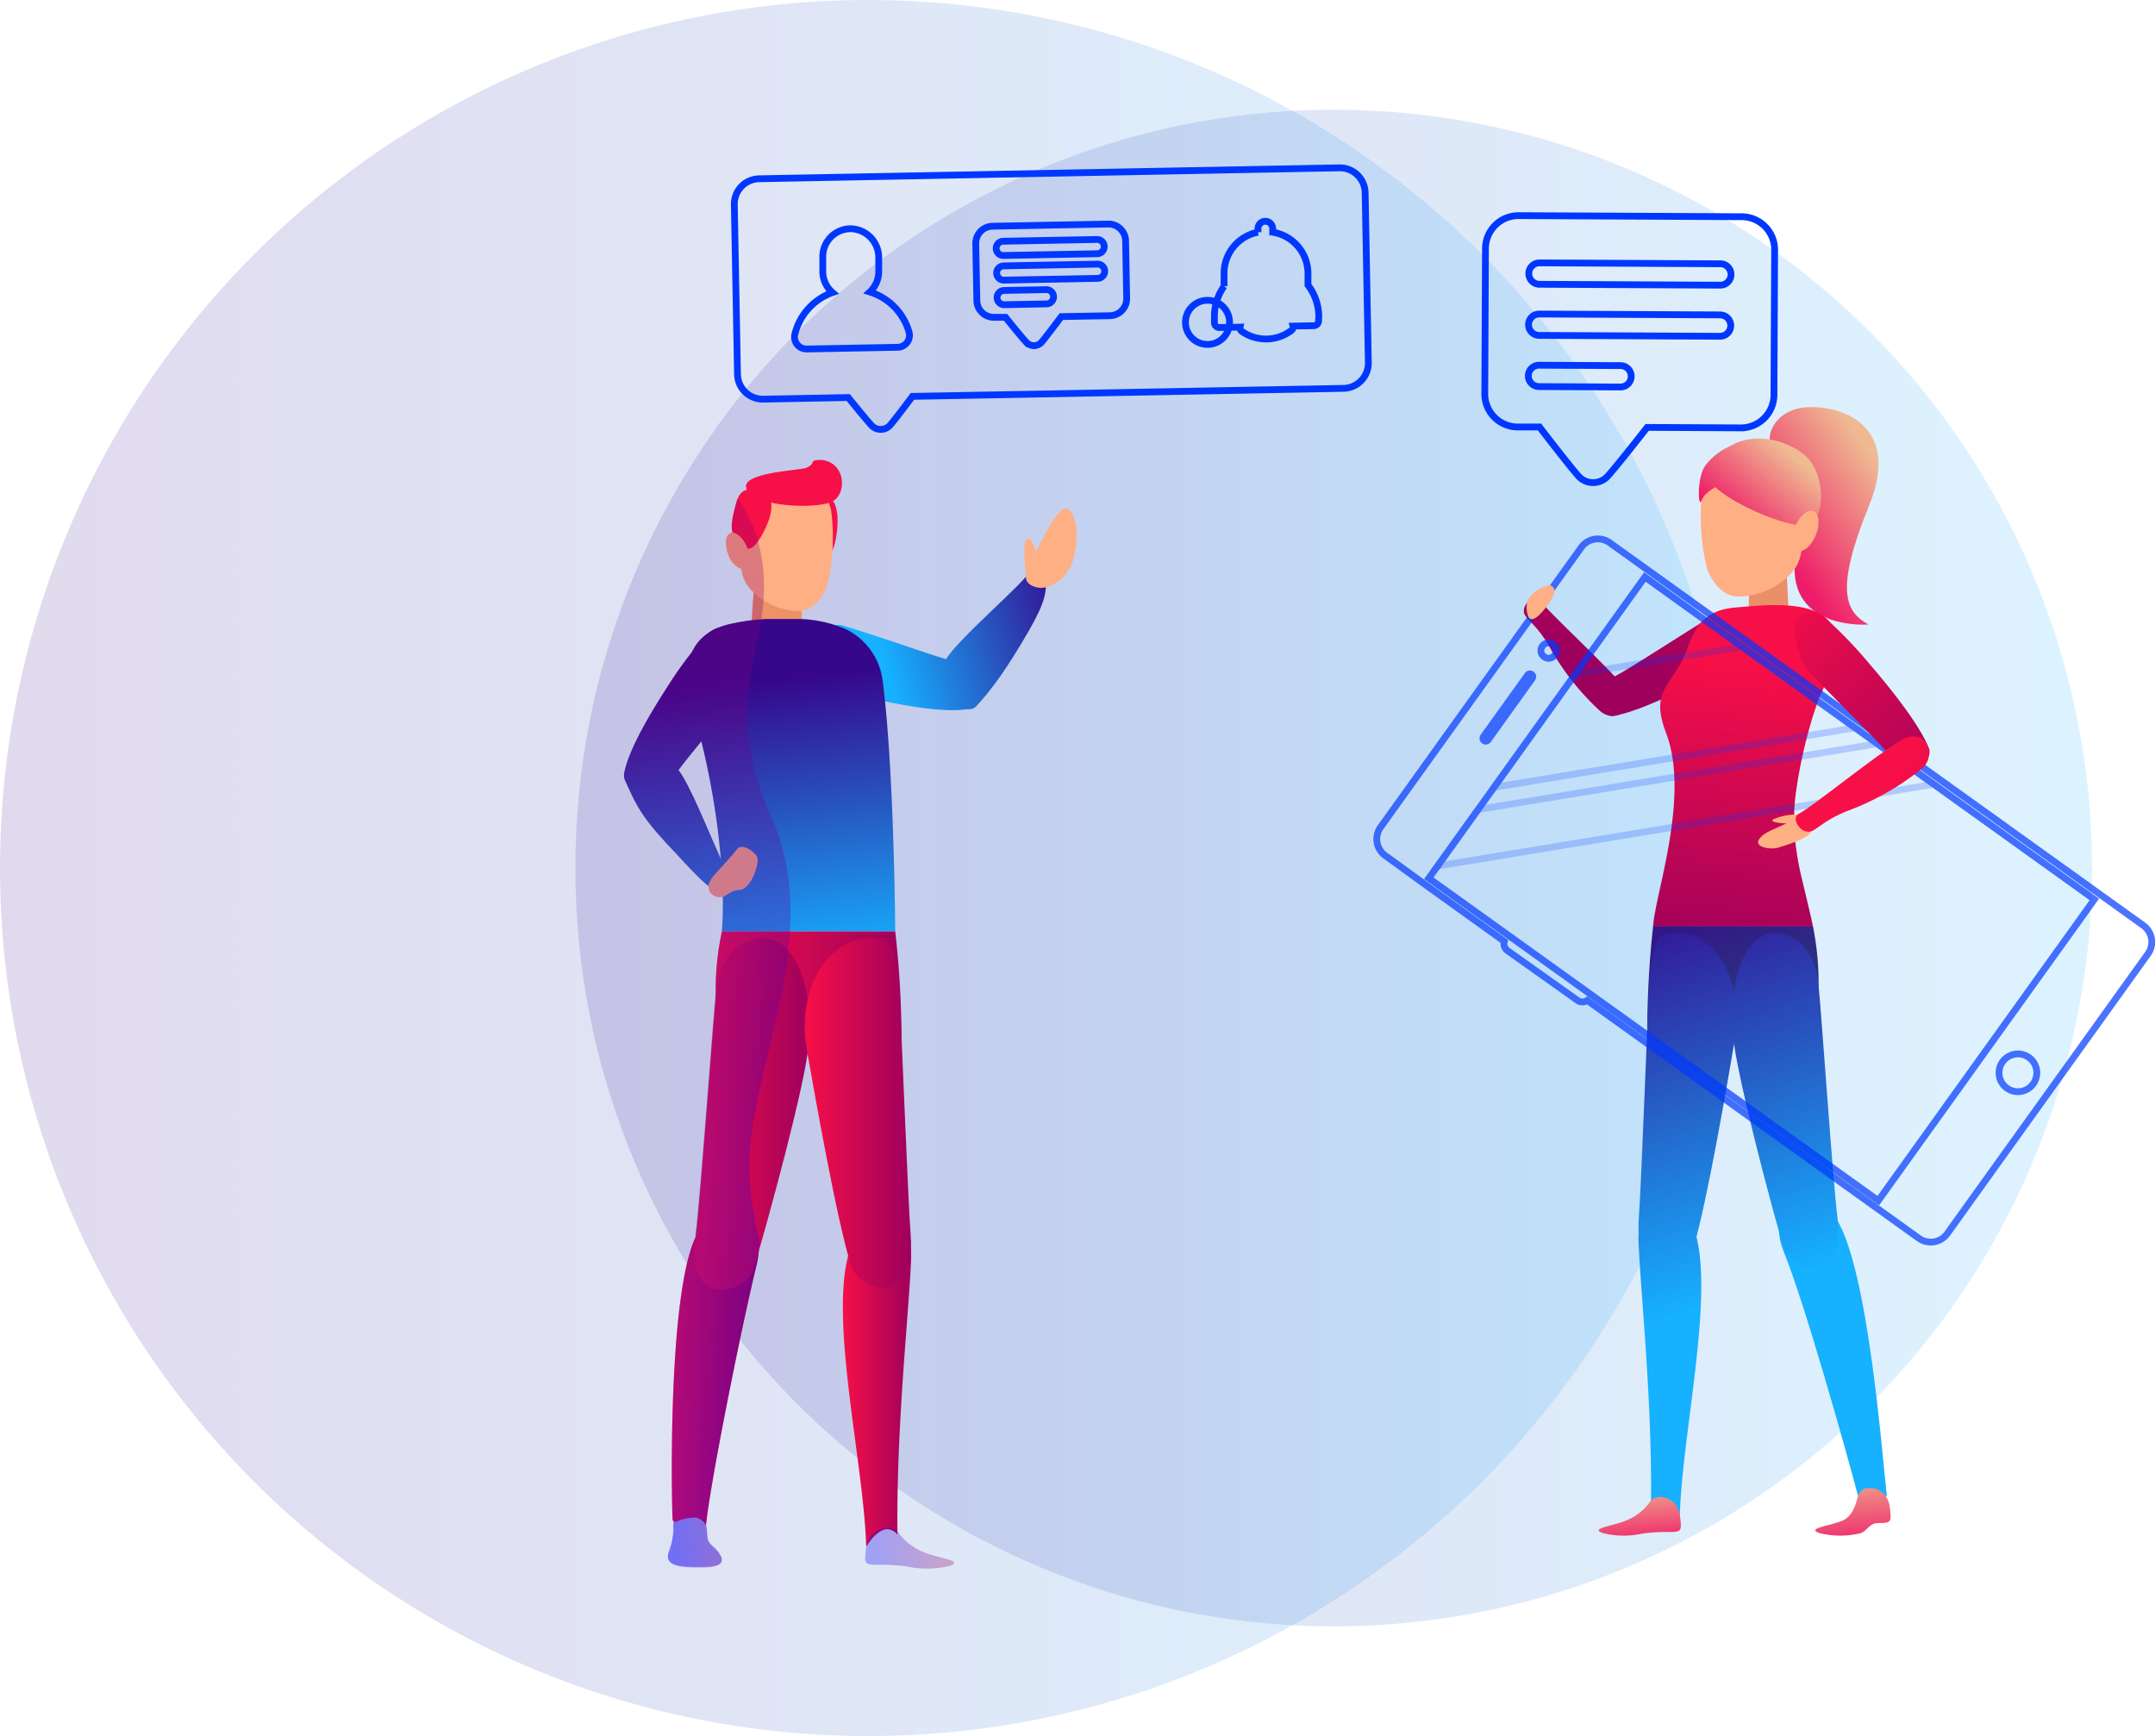 <svg xmlns="http://www.w3.org/2000/svg" xmlns:xlink="http://www.w3.org/1999/xlink" viewBox="0 0 317.39 255.7"><defs><style>.cls-1,.cls-21,.cls-22{fill:none;}.cls-2{isolation:isolate;}.cls-3,.cls-4{opacity:0.15;}.cls-3{fill:url(#Gradient_bez_nazwy_5);}.cls-4{fill:url(#Gradient_bez_nazwy_5-2);}.cls-5{fill:url(#Gradient_bez_nazwy_4);}.cls-6{fill:url(#Gradient_bez_nazwy_2);}.cls-7{fill:url(#Gradient_bez_nazwy_2-2);}.cls-8{fill:#ea8f68;}.cls-9{fill:url(#Gradient_bez_nazwy_2-3);}.cls-10{fill:url(#Gradient_bez_nazwy_10);}.cls-11{fill:url(#Gradient_bez_nazwy_5-3);}.cls-12{fill:url(#Gradient_bez_nazwy_5-4);}.cls-13{fill:url(#Gradient_bez_nazwy_5-5);}.cls-14{fill:url(#Gradient_bez_nazwy_5-6);}.cls-15{fill:#ffaf84;}.cls-16{fill:url(#Gradient_bez_nazwy_4-2);}.cls-17{fill:url(#Gradient_bez_nazwy_4-3);}.cls-18{fill:url(#Gradient_bez_nazwy_4-4);}.cls-19{fill:url(#Gradient_bez_nazwy_4-5);}.cls-20{opacity:0.7;}.cls-21,.cls-22{stroke:#0037ff;stroke-miterlimit:10;}.cls-22,.cls-25,.cls-38,.cls-40{opacity:0.3;}.cls-23{fill:url(#Gradient_bez_nazwy_2-4);}.cls-24{fill:url(#Gradient_bez_nazwy_2-5);}.cls-25,.cls-38,.cls-40{mix-blend-mode:multiply;}.cls-25{fill:url(#Gradient_bez_nazwy_3);}.cls-26{fill:url(#Gradient_bez_nazwy_5-7);}.cls-27{fill:url(#Gradient_bez_nazwy_5-8);}.cls-28{fill:#f70f47;}.cls-29{fill:#ed9169;}.cls-30{fill:url(#Gradient_bez_nazwy_5-9);}.cls-31{fill:url(#Gradient_bez_nazwy_2-6);}.cls-32{fill:url(#Gradient_bez_nazwy_2-7);}.cls-33{fill:url(#Gradient_bez_nazwy_2-8);}.cls-34{fill:url(#Gradient_bez_nazwy_2-9);}.cls-35{fill:url(#Gradient_bez_nazwy_2-10);}.cls-36{fill:url(#Gradient_bez_nazwy_5-10);}.cls-37{fill:url(#Gradient_bez_nazwy_5-11);}.cls-38{fill:url(#Gradient_bez_nazwy_3-2);}.cls-39{clip-path:url(#clip-path);}.cls-40{fill:url(#Gradient_bez_nazwy_3-3);}</style><linearGradient id="Gradient_bez_nazwy_5" x1="84.74" y1="127.85" x2="308.12" y2="127.85" gradientUnits="userSpaceOnUse"><stop offset="0" stop-color="#36078b"/><stop offset="1" stop-color="#16b1ff"/></linearGradient><linearGradient id="Gradient_bez_nazwy_5-2" x1="0" y1="127.85" x2="255.7" y2="127.85" xlink:href="#Gradient_bez_nazwy_5"/><linearGradient id="Gradient_bez_nazwy_4" x1="6803.18" y1="101.83" x2="6759.11" y2="70.05" gradientTransform="matrix(-1, 0, 0, 1, 7037.06, 0)" gradientUnits="userSpaceOnUse"><stop offset="0" stop-color="#2c27ce"/><stop offset="0.65" stop-color="#ef1d68"/><stop offset="1" stop-color="#efba92"/></linearGradient><linearGradient id="Gradient_bez_nazwy_2" x1="3070.48" y1="6320.66" x2="3056.87" y2="6354.6" gradientTransform="matrix(-0.61, -0.79, -0.79, 0.61, 7131.71, -1360.8)" gradientUnits="userSpaceOnUse"><stop offset="0" stop-color="#f70f47"/><stop offset="1" stop-color="#9e005d"/></linearGradient><linearGradient id="Gradient_bez_nazwy_2-2" x1="5257.8" y1="4260.5" x2="5242.55" y2="4298.51" gradientTransform="matrix(-0.85, -0.52, -0.52, 0.85, 6945.98, -828.73)" xlink:href="#Gradient_bez_nazwy_2"/><linearGradient id="Gradient_bez_nazwy_2-3" x1="6778.73" y1="98.06" x2="6783.76" y2="141.28" gradientTransform="matrix(-1, 0, 0, 1, 7037.06, 0)" xlink:href="#Gradient_bez_nazwy_2"/><linearGradient id="Gradient_bez_nazwy_10" x1="6787.68" y1="128.1" x2="6767.74" y2="186.13" gradientTransform="matrix(-1, 0, 0, 1, 7037.06, 0)" gradientUnits="userSpaceOnUse"><stop offset="0" stop-color="#36078b"/><stop offset="1" stop-color="#168d68"/></linearGradient><linearGradient id="Gradient_bez_nazwy_5-3" x1="6796.37" y1="-1151.25" x2="6775.99" y2="-1091.93" gradientTransform="matrix(-0.99, 0.15, 0.15, 0.99, 7129.19, 221.78)" xlink:href="#Gradient_bez_nazwy_5"/><linearGradient id="Gradient_bez_nazwy_5-4" x1="6784.47" y1="126.99" x2="6764.53" y2="185.03" gradientTransform="matrix(-1, 0, 0, 1, 7037.06, 0)" xlink:href="#Gradient_bez_nazwy_5"/><linearGradient id="Gradient_bez_nazwy_5-5" x1="6812.87" y1="136.75" x2="6792.93" y2="194.78" gradientTransform="matrix(-1, 0, 0, 1, 7037.06, 0)" xlink:href="#Gradient_bez_nazwy_5"/><linearGradient id="Gradient_bez_nazwy_5-6" x1="6799.68" y1="132.22" x2="6779.74" y2="190.25" gradientTransform="matrix(-1, 0, 0, 1, 7037.06, 0)" xlink:href="#Gradient_bez_nazwy_5"/><linearGradient id="Gradient_bez_nazwy_4-2" x1="6793.85" y1="245.77" x2="6796.11" y2="218" xlink:href="#Gradient_bez_nazwy_4"/><linearGradient id="Gradient_bez_nazwy_4-3" x1="6761.99" y1="250.92" x2="6764.84" y2="215.92" xlink:href="#Gradient_bez_nazwy_4"/><linearGradient id="Gradient_bez_nazwy_4-4" x1="6797.88" y1="95.77" x2="6772.88" y2="67.24" xlink:href="#Gradient_bez_nazwy_4"/><linearGradient id="Gradient_bez_nazwy_4-5" x1="6803.03" y1="91.26" x2="6778.03" y2="62.73" xlink:href="#Gradient_bez_nazwy_4"/><linearGradient id="Gradient_bez_nazwy_2-4" x1="9581.42" y1="-1976.43" x2="9565.04" y2="-1935.6" gradientTransform="matrix(-0.71, 0.18, 0.26, 0.97, 7616.78, 243.39)" xlink:href="#Gradient_bez_nazwy_2"/><linearGradient id="Gradient_bez_nazwy_2-5" x1="5635.27" y1="-4815.88" x2="5623.34" y2="-4786.14" gradientTransform="matrix(-0.81, 0.58, 0.58, 0.81, 7637.04, 747.19)" xlink:href="#Gradient_bez_nazwy_2"/><linearGradient id="Gradient_bez_nazwy_3" x1="98.35" y1="226.92" x2="106.31" y2="226.92" gradientUnits="userSpaceOnUse"><stop offset="0" stop-color="blue"/><stop offset="1" stop-color="#9e005d"/></linearGradient><linearGradient id="Gradient_bez_nazwy_5-7" x1="158.9" y1="90.95" x2="130.65" y2="98.74" xlink:href="#Gradient_bez_nazwy_5"/><linearGradient id="Gradient_bez_nazwy_5-8" x1="158.91" y1="91" x2="130.66" y2="98.79" xlink:href="#Gradient_bez_nazwy_5"/><linearGradient id="Gradient_bez_nazwy_5-9" x1="115.58" y1="100.03" x2="120.48" y2="142.12" xlink:href="#Gradient_bez_nazwy_5"/><linearGradient id="Gradient_bez_nazwy_2-6" x1="105.41" y1="145" x2="132.78" y2="145" gradientTransform="matrix(1, 0, 0, 1, 0, 0)" xlink:href="#Gradient_bez_nazwy_2"/><linearGradient id="Gradient_bez_nazwy_2-7" x1="98.94" y1="201.72" x2="111.77" y2="201.72" gradientTransform="matrix(1, 0, 0, 1, 0, 0)" xlink:href="#Gradient_bez_nazwy_2"/><linearGradient id="Gradient_bez_nazwy_2-8" x1="102.22" y1="164.09" x2="119.22" y2="164.09" gradientTransform="matrix(1, 0, 0, 1, 0, 0)" xlink:href="#Gradient_bez_nazwy_2"/><linearGradient id="Gradient_bez_nazwy_2-9" x1="124.15" y1="203.79" x2="134.19" y2="203.79" gradientTransform="matrix(1, 0, 0, 1, 0, 0)" xlink:href="#Gradient_bez_nazwy_2"/><linearGradient id="Gradient_bez_nazwy_2-10" x1="118.47" y1="163.93" x2="134.18" y2="163.93" gradientTransform="matrix(1, 0, 0, 1, 0, 0)" xlink:href="#Gradient_bez_nazwy_2"/><linearGradient id="Gradient_bez_nazwy_5-10" x1="97.61" y1="102.12" x2="102.51" y2="144.21" xlink:href="#Gradient_bez_nazwy_5"/><linearGradient id="Gradient_bez_nazwy_5-11" x1="100.74" y1="101.75" x2="105.64" y2="143.84" xlink:href="#Gradient_bez_nazwy_5"/><linearGradient id="Gradient_bez_nazwy_3-2" x1="127.41" y1="228.01" x2="140.54" y2="228.01" xlink:href="#Gradient_bez_nazwy_3"/><clipPath id="clip-path"><path class="cls-1" d="M157.44,75.08c-1.11-1.12-3.39,3.08-4.88,6.28-.25-1.12-.63-2.08-1.31-2s-.34,3.81-.28,4.43a4.56,4.56,0,0,0,.17,1s0,.08,0,.12c-2.08,2.48-10.1,9.4-11.78,12.17-3-.87-8.45-2.88-15.23-4.95a2.86,2.86,0,0,0-1-.05,20.93,20.93,0,0,0-5-.89c0-.44,0-.86,0-1.26,1.95-.27,3.38-2.35,3.84-4A25.49,25.49,0,0,0,122.6,81a4.87,4.87,0,0,0,.32-.83c.35-1.21.9-4.91-.23-6.38,2.14-1.27,1.79-5.74-1.71-6.07-2.09,0-.58.5-2.27,1.18-.85.34-10.15.67-8.67,3.21-.71.11-1.28.7-1.66,2.11-.53,2-.75,3.21-.46,4.22a.82.82,0,0,0-.34.06c-.77.31-.9,1.75-.31,3.21a3.38,3.38,0,0,0,1.91,2.1A5.46,5.46,0,0,0,111,87.27c-.1,1.22-.21,2.67-.27,4.08-.89.12-1.79.28-2.62.44a11.84,11.84,0,0,0-2.15.61,4.06,4.06,0,0,0-1.56.81A6.58,6.58,0,0,0,102,95.92c-1,1.2-2.18,2.88-3.83,5.44-4.85,7.51-6,11-6.25,12.63a1,1,0,0,0,0,.37,1.63,1.63,0,0,0,.14.62c1.86,4.19,2.7,5.72,7.59,10.84a45.26,45.26,0,0,0,4.71,4.69,1.48,1.48,0,0,0,1.21,1.57,1.42,1.42,0,0,0,.88,0,50.62,50.62,0,0,1-.14,5.09,40.9,40.9,0,0,0-.9,9c-.43,3.74-2.33,30.68-3,35.64,0,.2,0,.38-.06.57h0c-3.79,8.5-3.49,35.69-3.29,41.12,0,.28.08.43.18.5a3.72,3.72,0,0,0-.06,1,10.31,10.31,0,0,1-.71,3.58c-.63,2,1.57,2.27,5.29,2.2,3.48-.07,2.59-1.42,2-2.26s-1.4-1.1-1.56-2c-.11-.67,0-1.07-.23-2h0c.8-7.39,5.49-30.37,7.47-38.42a10,10,0,0,0,.28-2.11c2.46-8.37,6.25-22.65,7.17-28.79,1.21,6.88,4,22.41,6,29.65-2.64,10.15,2.33,30.88,2.65,42.82h0c0,.07,0,.14,0,.22-.28,2.27-.26,2.4,1.82,2.41a28.4,28.4,0,0,1,4.23.25,14.12,14.12,0,0,0,6.27-.08c2.27-.73-1.82-1.12-3.75-2A8.66,8.66,0,0,1,132.5,226a1.67,1.67,0,0,0-.32-.41c-.16-15.88,1.65-31.68,2-39.89a10.32,10.32,0,0,0,0-1.39,18.39,18.39,0,0,0,0-2.47c-.29-3.71-.93-19.56-1.34-29h0a145.12,145.12,0,0,0-.93-15.62s-.13-20.46-1.5-33.89c7.26,1.5,10.58,1.41,12.13,1.13a1.49,1.49,0,0,0,1.37-.48c2.2-2.38,4.42-5.38,7.74-11.14C153.47,89.56,154,88,154,86.46a5.84,5.84,0,0,0,4-3.88C158.46,81.18,159.25,76.9,157.44,75.08ZM99.94,113.45c.8-1.09,2-2.53,3.36-4.26a112.54,112.54,0,0,1,2.87,17.31C104.32,122.46,101.57,115.51,99.94,113.45Z"/></clipPath><linearGradient id="Gradient_bez_nazwy_3-3" x1="-3153.65" y1="1204.5" x2="-3010.77" y2="1292.28" gradientTransform="matrix(-0.4, -0.87, 0.54, -0.47, -1823.49, -1950.5)" xlink:href="#Gradient_bez_nazwy_3"/></defs><title>smm-slide3</title><g class="cls-2"><g id="Слой_2" data-name="Слой 2"><g id="Background"><circle class="cls-3" cx="196.43" cy="127.85" r="111.69"/><circle class="cls-4" cx="127.85" cy="127.85" r="127.85"/></g><g id="Objects"><path class="cls-5" d="M261.19,66.54c-1.58-2.23.23-6.16,4.73-6.54,5.13-.42,14.24,2.54,9.35,14.49-5.08,12.44-3.5,15.63-.07,17.49,0,0-11.75.94-10.85-9.32S264.86,71.72,261.19,66.54Z"/><path class="cls-6" d="M236.93,100.06c2.1-.91,7.72-4.67,15.34-9.4a10.35,10.35,0,0,1,7.3-.58c1.55.52,2.38,2.94-.06,4.64a66.08,66.08,0,0,1-8.19,5c-8.1,4.33-11.92,5.43-13.68,5.72C235.54,105.77,233.85,101.39,236.93,100.06Z"/><path class="cls-7" d="M226.84,88.45c1,1.53,10.88,10.58,12.6,13.09,2,3-1.8,5.15-3.9,3.07A37.52,37.52,0,0,1,228.06,95c-2.17-3.62-3.74-3.86-3.62-5.18C224.53,88.71,226.15,87.44,226.84,88.45Z"/><path class="cls-8" d="M262.94,81.46c0,.25.43,5.69.5,9.87,0,2-1.44,4-2.91,4h-.06c-1.44,0-3.14-1.82-3-3.82.23-3.63.06-7.35.05-7.41Z"/><path class="cls-9" d="M267.16,105a71.06,71.06,0,0,0-2.61,11.42,29,29,0,0,0,0,8.6c.23,1.72.57,3.42,1,5.1.15.64,1.4,5.79,1.46,6.35H243.47c.23-4.61,5.48-19.1,1.92-28.48-2.46-6.5.81-6.7,3-12.11a15.89,15.89,0,0,1,1.88-3.92,6.76,6.76,0,0,1,3.6-2.21,13.41,13.41,0,0,1,2.19-.31c4-.32,13.36-1.48,14.24,4.19a10,10,0,0,1-.47,4.58c-.53,1.65-1.31,3.21-2,4.82Q267.5,104,267.16,105Z"/><path class="cls-10" d="M266.92,151.39s2-5.13.1-14.95H243.47a144,144,0,0,0-.86,14.95Z"/><path class="cls-11" d="M262.73,184.41c-3.09-7.57,4.43-10.16,7.76-4.85,4.71,7.5,6.75,35.23,7.37,40.39.08.68-.29.6-.69.53-1.16-.23-.67-1.31-2.33-1.21-.88.05-1.13,1.26-1.13,1.26C271.89,213.64,265.73,191.74,262.73,184.41Z"/><path class="cls-12" d="M255.23,152.46c-.83-9.88,2.94-17.55,8.85-14.29,2.49,1.37,3.4,4.12,3.73,6.71s2.16,29.47,2.8,34.33c1.45,10.95-6.89,8-7.79,5C260.54,176.5,255.68,157.84,255.23,152.46Z"/><path class="cls-13" d="M241.32,182.85c-.31-7.42,6.65-7.26,8.39-1.22,2.75,9.49-2,29.87-2.3,41.52-1.21-2-2.36-2.5-2.9-2.46a1.93,1.93,0,0,0-1.35.76C243.34,206.11,241.65,190.77,241.32,182.85Z"/><path class="cls-14" d="M249.44,183.65c-.92,3-8.89,6.53-8.06-4.49.37-4.89,1.35-31.88,1.54-34.48s.62-6.4,1.88-6.88c6.29-2.37,12.38,5.39,10.73,15.16C254.43,159.49,251.35,177.37,249.44,183.65Z"/><path class="cls-15" d="M265.77,77.52c-.46,4.64-.6,5.67-2.63,7.57A11,11,0,0,1,256,87.87c-2.38,0-4.14-2.51-4.68-4.48a33.77,33.77,0,0,1-.54-11.89c.34-2.58,3.52-5.7,6.8-5.7S266.91,66.18,265.77,77.52Z"/><path class="cls-16" d="M242.87,221.4a8,8,0,0,1-3.33,2.53c-1.78.8-5.56,1.17-3.46,1.87a12.55,12.55,0,0,0,5.78.08,25.09,25.09,0,0,1,3.9-.24c1.93,0,1.94-.13,1.68-2.3C247.09,220.35,243.74,219.71,242.87,221.4Z"/><path class="cls-17" d="M273.76,220.08c-.27.52-.55,3.05-2.33,3.85s-5.56,1.17-3.46,1.87a12.55,12.55,0,0,0,5.78.08c1.24-.2,1.44-1.55,2.9-1.56,1.93,0,1.94-.13,1.68-2.3C278,219,274.63,218.39,273.76,220.08Z"/><path class="cls-18" d="M251.58,69.07c-1.82,3.11,11.4,8.8,14.34,8.31s2.91-6.72.64-9.57S255.87,61.74,251.58,69.07Z"/><path class="cls-19" d="M256.48,68.29c-.48,2.63-5.08,3.23-5.87,5.41-.49,1.35-.71-2.91.37-4.84S257.44,63,256.48,68.29Z"/><ellipse class="cls-15" cx="265.91" cy="78.21" rx="3.14" ry="1.65" transform="translate(92.98 294.82) rotate(-67.79)"/><g class="cls-20"><path class="cls-21" d="M221.56,138.65l-11.75-8.43L204,126a3,3,0,0,1-.69-4.13l29.61-41.28a3,3,0,0,1,4.13-.67l5.86,4.2,72.79,52.21a3,3,0,0,1,.68,4.12l-29.61,41.28a3,3,0,0,1-4.12.68l-48.88-35.06a1.23,1.23,0,0,1-1.42,0L222,140A1.23,1.23,0,0,1,221.56,138.65Z"/><path class="cls-21" d="M299.46,159.63h0a2.78,2.78,0,0,0-.64-3.88h0a2.78,2.78,0,0,0-3.88.64h0a2.78,2.78,0,0,0,.64,3.88h0A2.78,2.78,0,0,0,299.46,159.63Z"/><path class="cls-21" d="M229,96.48h0a1.13,1.13,0,0,0-.26-1.58h0a1.13,1.13,0,0,0-1.58.26h0a1.13,1.13,0,0,0,.26,1.58h0A1.13,1.13,0,0,0,229,96.48Z"/><path class="cls-21" d="M219.15,109l6.55-9.13a.42.42,0,0,0-.68-.48l-6.55,9.13a.42.42,0,0,0,.68.49Z"/><rect class="cls-21" x="232.15" y="90.18" width="54.6" height="81.47" transform="translate(1.85 265.44) rotate(-54.35)"/><polygon class="cls-22" points="220.05 115.96 273.22 107.2 256.57 95.26 231.99 99.31 220.05 115.96"/><polygon class="cls-22" points="211.73 127.55 284.8 115.51 276.48 109.54 217.7 119.23 211.73 127.55"/></g><path class="cls-15" d="M265.24,120a8.52,8.52,0,0,0-4,.64c-.88.52,1.31.59,2.37.7S266.42,120,265.24,120Z"/><path class="cls-15" d="M264,120.84c-2.58,1.33-4.17,1.62-4.94,2.8s1.86,1.54,2.82,1.21,4.51-1.29,4.93-2.43S265.9,119.86,264,120.84Z"/><path class="cls-23" d="M279,112.06c-1.34-1.86-6.22-6.54-12.46-13a10.36,10.36,0,0,1-2.13-7c.18-1.63,2.36-2.95,4.55-.93a66,66,0,0,1,6.61,6.93c6,7,7.85,10.48,8.52,12.14C284.85,112.19,280.93,114.77,279,112.06Z"/><path class="cls-24" d="M265,119.82c1.73-.84,12.53-9.57,15.38-11,3.37-1.64,5,2.63,2.56,4.48a39,39,0,0,1-11.06,6.22c-4.05,1.68-4.54,3.25-5.87,2.94C264.87,122.24,263.81,120.37,265,119.82Z"/><path class="cls-15" d="M227,90.26a10.15,10.15,0,0,0,1.82-2.65c.27-.62.05-1.45-.73-1.39a5,5,0,0,0-3,2,3.5,3.5,0,0,0,0,2.58C225.38,91.49,226.13,91.24,227,90.26Z"/><path class="cls-25" d="M103.9,224.29a13.48,13.48,0,0,1,.32,2.32c.15.93,1,1.27,1.56,2s1.46,2.19-2,2.26c-3.72.07-5.93-.18-5.29-2.2a10.31,10.31,0,0,0,.71-3.58,2.19,2.19,0,0,1,.42-1.75C100,223,103.36,222.27,103.9,224.29Z"/><path class="cls-26" d="M154,85.06c.16,2.09,0,3.5-2.42,7.76-3.32,5.75-5.54,8.76-7.74,11.14-2,2.2-6.59-3.32-4.55-6.81,1.73-2.95,11.2-11,12.24-12.79C152.23,83.16,153.88,83.36,154,85.06Z"/><path class="cls-27" d="M142.62,104.41c-1.6.32-5.28.47-14-1.48a57.19,57.19,0,0,1-9.09-2.66c-2.81-1-3.23-4.12-2.18-5.29,1.69-1.89,5.27-3.31,6.77-2.85,8.5,2.59,14.88,5.11,17.05,5.37C144.33,97.88,144.52,104,142.62,104.41Z"/><path class="cls-28" d="M120.18,81.37c1.52.71,2.18.72,2.73-1.17.43-1.47,1.15-6.63-1.21-7s-4.2-.41-3.93,2.77S118.38,80.52,120.18,81.37Z"/><path class="cls-29" d="M111.28,84.14c0,.23-.55,5.18-.64,9a3.92,3.92,0,0,0,3.68,3.67h.08c1.82,0,4-1.65,3.81-3.48a49.1,49.1,0,0,1-.06-6.74Z"/><path class="cls-30" d="M102.07,104.74c3.39,11.14,4.91,24.67,4.25,32.45h25.53s-.15-23.91-1.86-37a9.8,9.8,0,0,0-5.39-7.51,18.33,18.33,0,0,0-6.81-1.51h-4.72a28.53,28.53,0,0,0-5,.62C101.33,93.06,100.1,98.28,102.07,104.74Z"/><path class="cls-31" d="M106.42,152.81s-2.21-5.36-.1-15.62h25.53a145.12,145.12,0,0,1,.93,15.62Z"/><path class="cls-32" d="M111.46,186.23c2-8.31-6.45-9.77-9.13-3.76-3.79,8.5-3.49,35.69-3.29,41.12,0,.71.41.58.82.43a6.34,6.34,0,0,1,2.7-.49,2.33,2.33,0,0,1,1.42,1.12C104.79,217.26,109.48,194.28,111.46,186.23Z"/><path class="cls-33" d="M119.09,153.93c.9-10.33-3.19-18.34-9.6-14.94-2.7,1.43-3.68,4.31-4,7s-2.35,30.8-3,35.88c-1.57,11.45,7.47,8.36,8.45,5.19C113.33,179.06,118.6,159.56,119.09,153.93Z"/><path class="cls-34" d="M134.18,185.69c.34-7.75-7.21-7.58-9.11-1.28-3,9.92,2.18,31.22,2.5,43.39,1.31-2.1,2.56-2.61,3.14-2.57a2.1,2.1,0,0,1,1.47.79C132,210,133.82,194,134.18,185.69Z"/><path class="cls-35" d="M125.38,186.53c1,3.16,9.64,6.83,8.74-4.69-.4-5.11-1.47-33.32-1.67-36s-.68-6.69-2-7.19c-6.82-2.48-13.43,5.63-11.64,15.84C120,161.28,123.3,180,125.38,186.53Z"/><path class="cls-36" d="M106.11,131.38c-2-.57-3.06-2-6.45-5.57-4.89-5.12-5.72-6.65-7.59-10.84-1.22-2.74,5.26-4.72,7.82-1.59,2.17,2.64,6.42,14.32,7.74,15.92C108.51,130.36,107.74,131.84,106.11,131.38Z"/><path class="cls-37" d="M91.91,114c.26-1.61,1.4-5.12,6.25-12.63a57.19,57.19,0,0,1,5.65-7.6c2-2.27,5-1.6,5.72-.21,1.19,2.24,1.28,6.09.33,7.34-5.38,7.07-10,12.19-11,14.13C97.45,117.85,91.61,115.89,91.91,114Z"/><path class="cls-15" d="M108.78,80.55c.42,4.22.55,5.16,2.39,6.89A10,10,0,0,0,117.66,90c2.16,0,3.77-2.28,4.25-4.07a30.74,30.74,0,0,0,.49-10.82,6.83,6.83,0,0,0-6.19-5.19C113.23,69.89,107.75,70.23,108.78,80.55Z"/><path class="cls-15" d="M105.34,128.72c1-1.07,2.51-2.74,3.26-3.7s3,.69,3,1.51c.07,1.22-1.16,4.56-2.73,4.56s-2,1.43-3.35,1S103.74,130.47,105.34,128.72Z"/><path class="cls-38" d="M132.5,226a8.66,8.66,0,0,0,3.62,2.64c1.93.83,6,1.22,3.75,2a14.12,14.12,0,0,1-6.27.08,28.4,28.4,0,0,0-4.23-.25c-2.09,0-2.1-.14-1.82-2.41C127.93,224.88,131.56,224.22,132.5,226Z"/><path class="cls-28" d="M108.79,79.9c1.14,1.14,1.74,1.36,2.85-.17.86-1.19,3.2-5.62,1.19-6.7s-3.67-1.75-4.46,1.22S107.43,78.54,108.79,79.9Z"/><ellipse class="cls-15" cx="108.65" cy="81.17" rx="1.5" ry="2.86" transform="translate(-22.63 47.12) rotate(-22.22)"/><path class="cls-28" d="M110.08,72.23c1.64,2.46,9.6,2.69,12.19,1.78s2.41-5.92-1.3-6.27c-2.09,0-.58.5-2.27,1.18C117.84,69.28,108.32,69.61,110.08,72.23Z"/><path class="cls-15" d="M151.19,84.57c.46-1.28,4.61-11.14,6.25-9.49,1.81,1.82,1,6.09.58,7.5-.81,2.57-3.23,4.09-4.86,4C152,86.49,150.75,85.79,151.19,84.57Z"/><path class="cls-15" d="M151,83.83c-.06-.62-.4-4.32.28-4.43,1-.17,1.4,2.23,1.63,3.83.13.86-.28,2.11-1,2.13S151.07,84.82,151,83.83Z"/><g class="cls-39"><path class="cls-40" d="M75.57,59.13c13.32-2.23,32.24,6.68,36.07,20.6,3.91,14.22-6.78,21,2,40.71,6.93,15.57-1,32.65-2.9,46.13-2.06,14.8,5.34,22,2.9,35.15C108,232.09,108.36,241,87.48,247.48,66,254.09,61.64,224.2,47.72,200.57c-10.28-17.45-16.12-35.49-9.1-48.3,10.09-18.4,24.84.27,19.67-21.93C55.2,117,55.7,94.09,74.9,97.54S56.38,62.34,75.57,59.13Z"/></g><path class="cls-21" d="M197.26,24.72l-85.45,1.61a3.73,3.73,0,0,0-3.66,3.8l.47,25a3.73,3.73,0,0,0,3.8,3.66l8.42-.16,4.09-.08c.75.92,2.65,3.27,3.45,4.13a1.85,1.85,0,0,0,2.71-.05c.76-.88,2.58-3.3,3.29-4.25L155.14,58l42.73-.8a3.73,3.73,0,0,0,3.66-3.8l-.47-25A3.73,3.73,0,0,0,197.26,24.72Z"/><path class="cls-21" d="M128.11,43a4.11,4.11,0,0,0,1.31-3.09l0-2a4.24,4.24,0,0,0-4.07-4.22,4.12,4.12,0,0,0-4.17,4.2l0,2.2a4.11,4.11,0,0,0,1.43,3,8.71,8.71,0,0,0-5.55,6.16,1.77,1.77,0,0,0,1.78,2.15l13.35-.25a1.77,1.77,0,0,0,1.7-2.22A8.71,8.71,0,0,0,128.11,43Z"/><path class="cls-21" d="M163.19,33l-17,.32a2.52,2.52,0,0,0-2.48,2.57l.16,8.37a2.52,2.52,0,0,0,2.57,2.48l1.66,0s2.25,2.81,3.07,3.69a1.51,1.51,0,0,0,2.21,0c.78-.91,2.93-3.8,2.93-3.8l7.15-.13a2.52,2.52,0,0,0,2.48-2.57l-.16-8.37A2.52,2.52,0,0,0,163.19,33Z"/><path class="cls-21" d="M147.77,37.63a1,1,0,0,1,0-2.1l13.81-.26a1,1,0,1,1,0,2.1l-13.81.26Z"/><path class="cls-21" d="M147.84,41.26a1,1,0,0,1,0-2.1l13.81-.26a1,1,0,1,1,0,2.1l-13.81.26Z"/><path class="cls-21" d="M147.9,44.88a1,1,0,0,1,0-2.1l6.22-.12a1,1,0,1,1,0,2.1l-6.23.12Z"/><path class="cls-21" d="M194.23,46.56A7.64,7.64,0,0,0,192.64,42l0-1.8a6.17,6.17,0,0,0-5.2-6v-.53a1.08,1.08,0,1,0-2.16,0v.53a6.17,6.17,0,0,0-5,6.16l0,1.8h0a7.67,7.67,0,0,0-1.42,4.59v.78a.72.72,0,0,0,.73.71l3.05-.06a.61.61,0,0,0,.25.62,6.18,6.18,0,0,0,7.32-.14.61.61,0,0,0,.22-.63l3.06-.06a.72.72,0,0,0,.71-.73Z"/><circle class="cls-21" cx="177.84" cy="47.49" r="3.25" transform="translate(-0.86 3.35) rotate(-1.08)"/><path class="cls-21" d="M256.52,31.92l-32.85-.16a4.87,4.87,0,0,0-4.89,4.85L218.68,58a4.87,4.87,0,0,0,4.85,4.89l3.21,0s4.22,5.52,5.76,7.26a2.91,2.91,0,0,0,4.27,0c1.55-1.72,5.82-7.2,5.82-7.2l13.79.07a4.87,4.87,0,0,0,4.89-4.85l.1-21.39A4.87,4.87,0,0,0,256.52,31.92Z"/><path class="cls-21" d="M253.37,42l-26.63-.13a1.57,1.57,0,0,1,0-3.15l26.63.13a1.57,1.57,0,0,1,0,3.15Z"/><path class="cls-21" d="M253.33,49.53,226.7,49.4a1.57,1.57,0,0,1,0-3.15l26.63.13a1.57,1.57,0,0,1,0,3.15Z"/><path class="cls-21" d="M238.67,57l-12-.06a1.57,1.57,0,0,1,0-3.15l12,.06a1.57,1.57,0,0,1,0,3.15Z"/></g></g></g></svg>